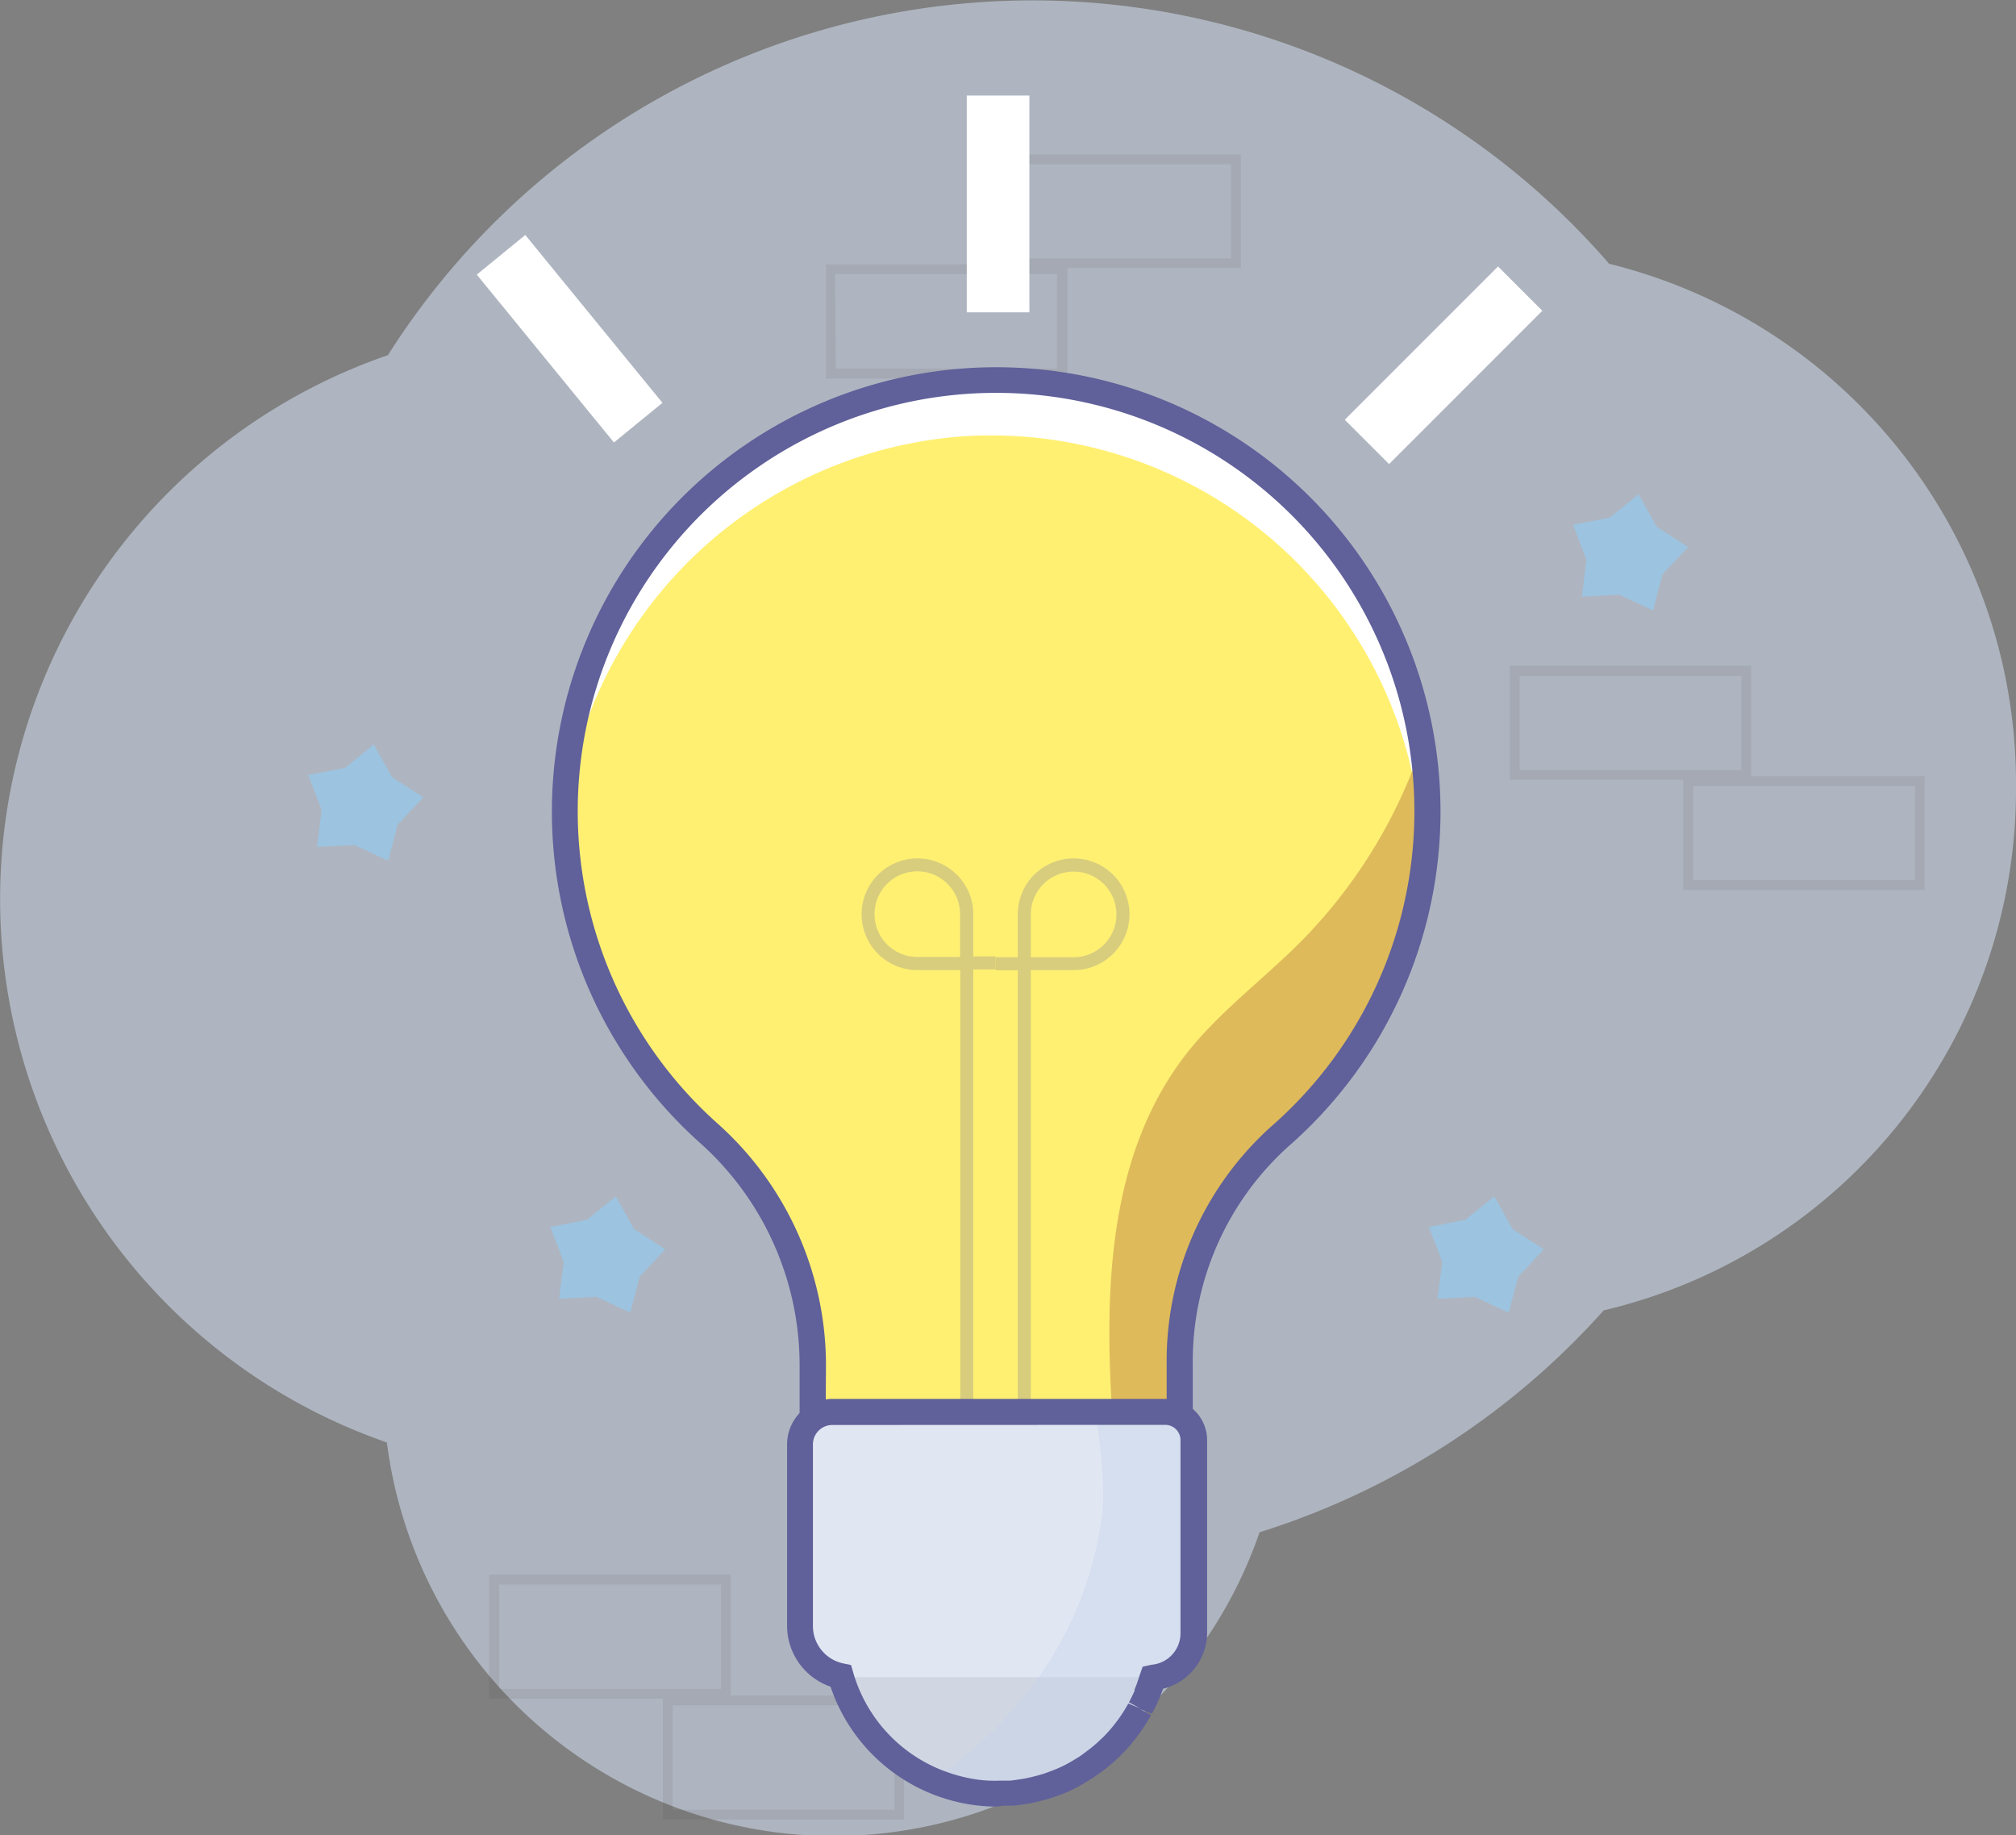 <svg xmlns="http://www.w3.org/2000/svg" viewBox="0 0 154.5 140.62"><rect x="0" y="0" width="154.5" height="140.62" fill="#808080" stroke="none"/><defs><style>.cls-1{fill:#ddebff;}.cls-1,.cls-4{opacity:0.5;}.cls-2{opacity:0.1;}.cls-3{fill:#463e3b;}.cls-4{fill:#8bd2ff;}.cls-5{fill:none;stroke:#fff;stroke-miterlimit:10;stroke-width:3px;}.cls-6{fill:#fff072;}.cls-7{fill:#fff;}.cls-8{opacity:0.25;}.cls-9{fill:#6262a0;}.cls-10{fill:#deba5a;}.cls-11{fill:#60609a;}.cls-12{fill:#d0d7e2;}.cls-13{fill:#e1e7f2;}.cls-14{fill:#c7d2eb;opacity:0.4;}</style></defs><title>Asset 360</title><g id="Layer_2" data-name="Layer 2"><g id="Layer_1-2" data-name="Layer 1"><path class="cls-1" d="M154.5,60.21a41,41,0,0,0-31.18-40,58.48,58.48,0,0,0-93.59,7,44.07,44.07,0,0,0-.08,83.31,34.52,34.52,0,0,0,66.88,6.88,59,59,0,0,0,26.37-17A41,41,0,0,0,154.5,60.21Z"/><g class="cls-2"><path class="cls-3" d="M56,130.15H37.49v-9.5H56Zm-17.74-.75h17v-8h-17Z"/><path class="cls-3" d="M69.28,139.41H50.8v-9.5H69.28Zm-17.74-.75h17v-8h-17Z"/></g><g class="cls-2"><path class="cls-3" d="M134.2,59.75H115.71V51H134.2ZM116.46,59h17V51.79h-17Z"/><path class="cls-3" d="M147.5,68.18H129V59.47H147.5Zm-17.74-.75h17V60.22h-17Z"/></g><g class="cls-2"><path class="cls-3" d="M95.09,20.54H76.6V11.83H95.09Zm-17.74-.75h17V12.58h-17Z"/><path class="cls-3" d="M81.79,29H63.3V20.26H81.79Zm-17.74-.75H81V21h-17Z"/></g><polygon class="cls-4" points="126.68 46.77 124.08 45.56 121.23 45.72 121.58 42.88 120.55 40.21 123.36 39.66 125.58 37.86 126.96 40.36 129.37 41.92 127.41 44.01 126.68 46.77"/><polygon class="cls-4" points="29.75 65.95 27.16 64.74 24.3 64.89 24.65 62.05 23.62 59.38 26.43 58.84 28.65 57.04 30.04 59.54 32.44 61.09 30.48 63.18 29.75 65.95"/><polygon class="cls-4" points="115.62 100.57 113.03 99.36 110.17 99.51 110.53 96.67 109.5 94.01 112.3 93.46 114.52 91.66 115.91 94.16 118.31 95.72 116.36 97.81 115.62 100.57"/><polygon class="cls-4" points="48.3 100.57 45.7 99.36 42.85 99.51 43.2 96.67 42.17 94.01 44.98 93.46 47.2 91.66 48.58 94.16 50.98 95.72 49.03 97.81 48.3 100.57"/><path class="cls-5" d="M77.27,89.05"/><path class="cls-6" d="M54.46,86.58a23.81,23.81,0,0,1,8,17.74v4.5H90.56v-4.49a23.21,23.21,0,0,1,7.7-17.51,33.06,33.06,0,1,0-43.79-.23Z"/><path class="cls-7" d="M73.8,33.43a33.06,33.06,0,0,1,35.22,33c0,.59,0,1.17,0,1.74a33.05,33.05,0,1,0-65.45-8.72c0,.32,0,.63,0,.94A33.21,33.21,0,0,1,73.8,33.43Z"/><g class="cls-8"><path class="cls-9" d="M74.59,110h-1V74.33H70.3A4.28,4.28,0,1,1,74.59,70v3.28H76.3v1H74.59ZM70.3,66.76a3.28,3.28,0,0,0,0,6.56h3.28V70A3.29,3.29,0,0,0,70.3,66.76Z"/><path class="cls-9" d="M79,110H78V74.34H76.31v-1H78V70.05a4.28,4.28,0,1,1,4.28,4.28H79Zm0-36.66H82.3A3.28,3.28,0,1,0,79,70.05Z"/></g><path class="cls-10" d="M108.79,61.83A33,33,0,0,1,97.49,86.7a23.22,23.22,0,0,0-7.71,17.51v4.49H85.27c-.68-9.9-.34-20.3,5.68-28,2.54-3.22,5.89-5.68,8.78-8.59a39.13,39.13,0,0,0,8.84-13.92A29.18,29.18,0,0,1,108.79,61.83Z"/><path class="cls-11" d="M91.41,110.07H61.28v-5.5a22.84,22.84,0,0,0-7.63-17,34.05,34.05,0,1,1,45.12.24,22.17,22.17,0,0,0-7.36,16.76Zm-28.13-2H89.41v-3.49a24.17,24.17,0,0,1,8-18.26A32.06,32.06,0,1,0,55,86.09h0a24.84,24.84,0,0,1,8.3,18.48Z"/><rect class="cls-7" x="74.09" y="7.32" width="4.8" height="16.61"/><rect class="cls-7" x="108.23" y="19.68" width="4.8" height="16.61" transform="translate(52.19 -70.03) rotate(45)"/><rect class="cls-7" x="41.25" y="17.65" width="4.8" height="16.61" transform="translate(-6.57 33.48) rotate(-39.26)"/><circle class="cls-12" cx="76.19" cy="124.96" r="12.46"/><path class="cls-13" d="M62.78,108.17H89.6a1.68,1.68,0,0,1,1.68,1.68v16a2.65,2.65,0,0,1-2.65,2.65H63.75a2.65,2.65,0,0,1-2.65-2.65v-16a1.68,1.68,0,0,1,1.68-1.68Z"/><path class="cls-14" d="M91.29,110.65V125.4a3.41,3.41,0,0,1-3.14,3.4,12.47,12.47,0,0,1-12,8.93,12.29,12.29,0,0,1-5.09-1.09,31,31,0,0,0,8.32-7.83c.42-.58.83-1.18,1.2-1.79a27.71,27.71,0,0,0,3.88-11c.29-2.28-.23-5.86-.53-8.13l2.18,0h.54l1.71.65v0h.72A2.17,2.17,0,0,1,91.29,110.65Z"/><path class="cls-11" d="M76.4,138.42a13.53,13.53,0,0,1-2.84-.31,13.77,13.77,0,0,1-1.34-.37,13.49,13.49,0,0,1-8.57-8.51,4.94,4.94,0,0,1-3.33-4.66V110.67a3.49,3.49,0,0,1,3.49-3.49H89.34a3.17,3.17,0,0,1,3.17,3.17v14.75a4.44,4.44,0,0,1-3.38,4.29c-.09.25-.19.52-.3.78l-.06.13c-.15.35-.32.7-.5,1l-.94-.37.88.48a13.46,13.46,0,0,1-2.24,3l-.12.12c-.29.28-.52.49-.76.69l-.28.23c-.22.18-.44.34-.67.5l-.33.23c-.24.16-.49.31-.74.45l-.09.06-.21.12q-.5.27-1,.5l-.34.14-.14.05-.64.23-.57.17-.6.15-.61.13-.6.09-.63.08-.52,0-.3,0ZM63.79,109.18a1.49,1.49,0,0,0-1.49,1.49v13.92a2.93,2.93,0,0,0,2.33,2.86l.59.12.17.58a11.45,11.45,0,0,0,7.38,7.69,11.13,11.13,0,0,0,1.17.33,9.91,9.91,0,0,0,2.7.26l.37,0,.42,0,.45-.06.6-.09.52-.11.51-.13.49-.14.54-.2.16-.06.25-.1q.45-.19.88-.42l.26-.15c.21-.12.42-.25.63-.38l.28-.2.57-.43.24-.2c.21-.17.4-.35.6-.54l.16-.15a11.44,11.44,0,0,0,1.9-2.55l.93.38-.88-.47q.23-.43.43-.88l0-.11c.14-.32.26-.66.36-1l.26-.74.68-.15a2.42,2.42,0,0,0,2.22-2.4V110.34a1.17,1.17,0,0,0-1.17-1.17Z"/></g></g></svg>